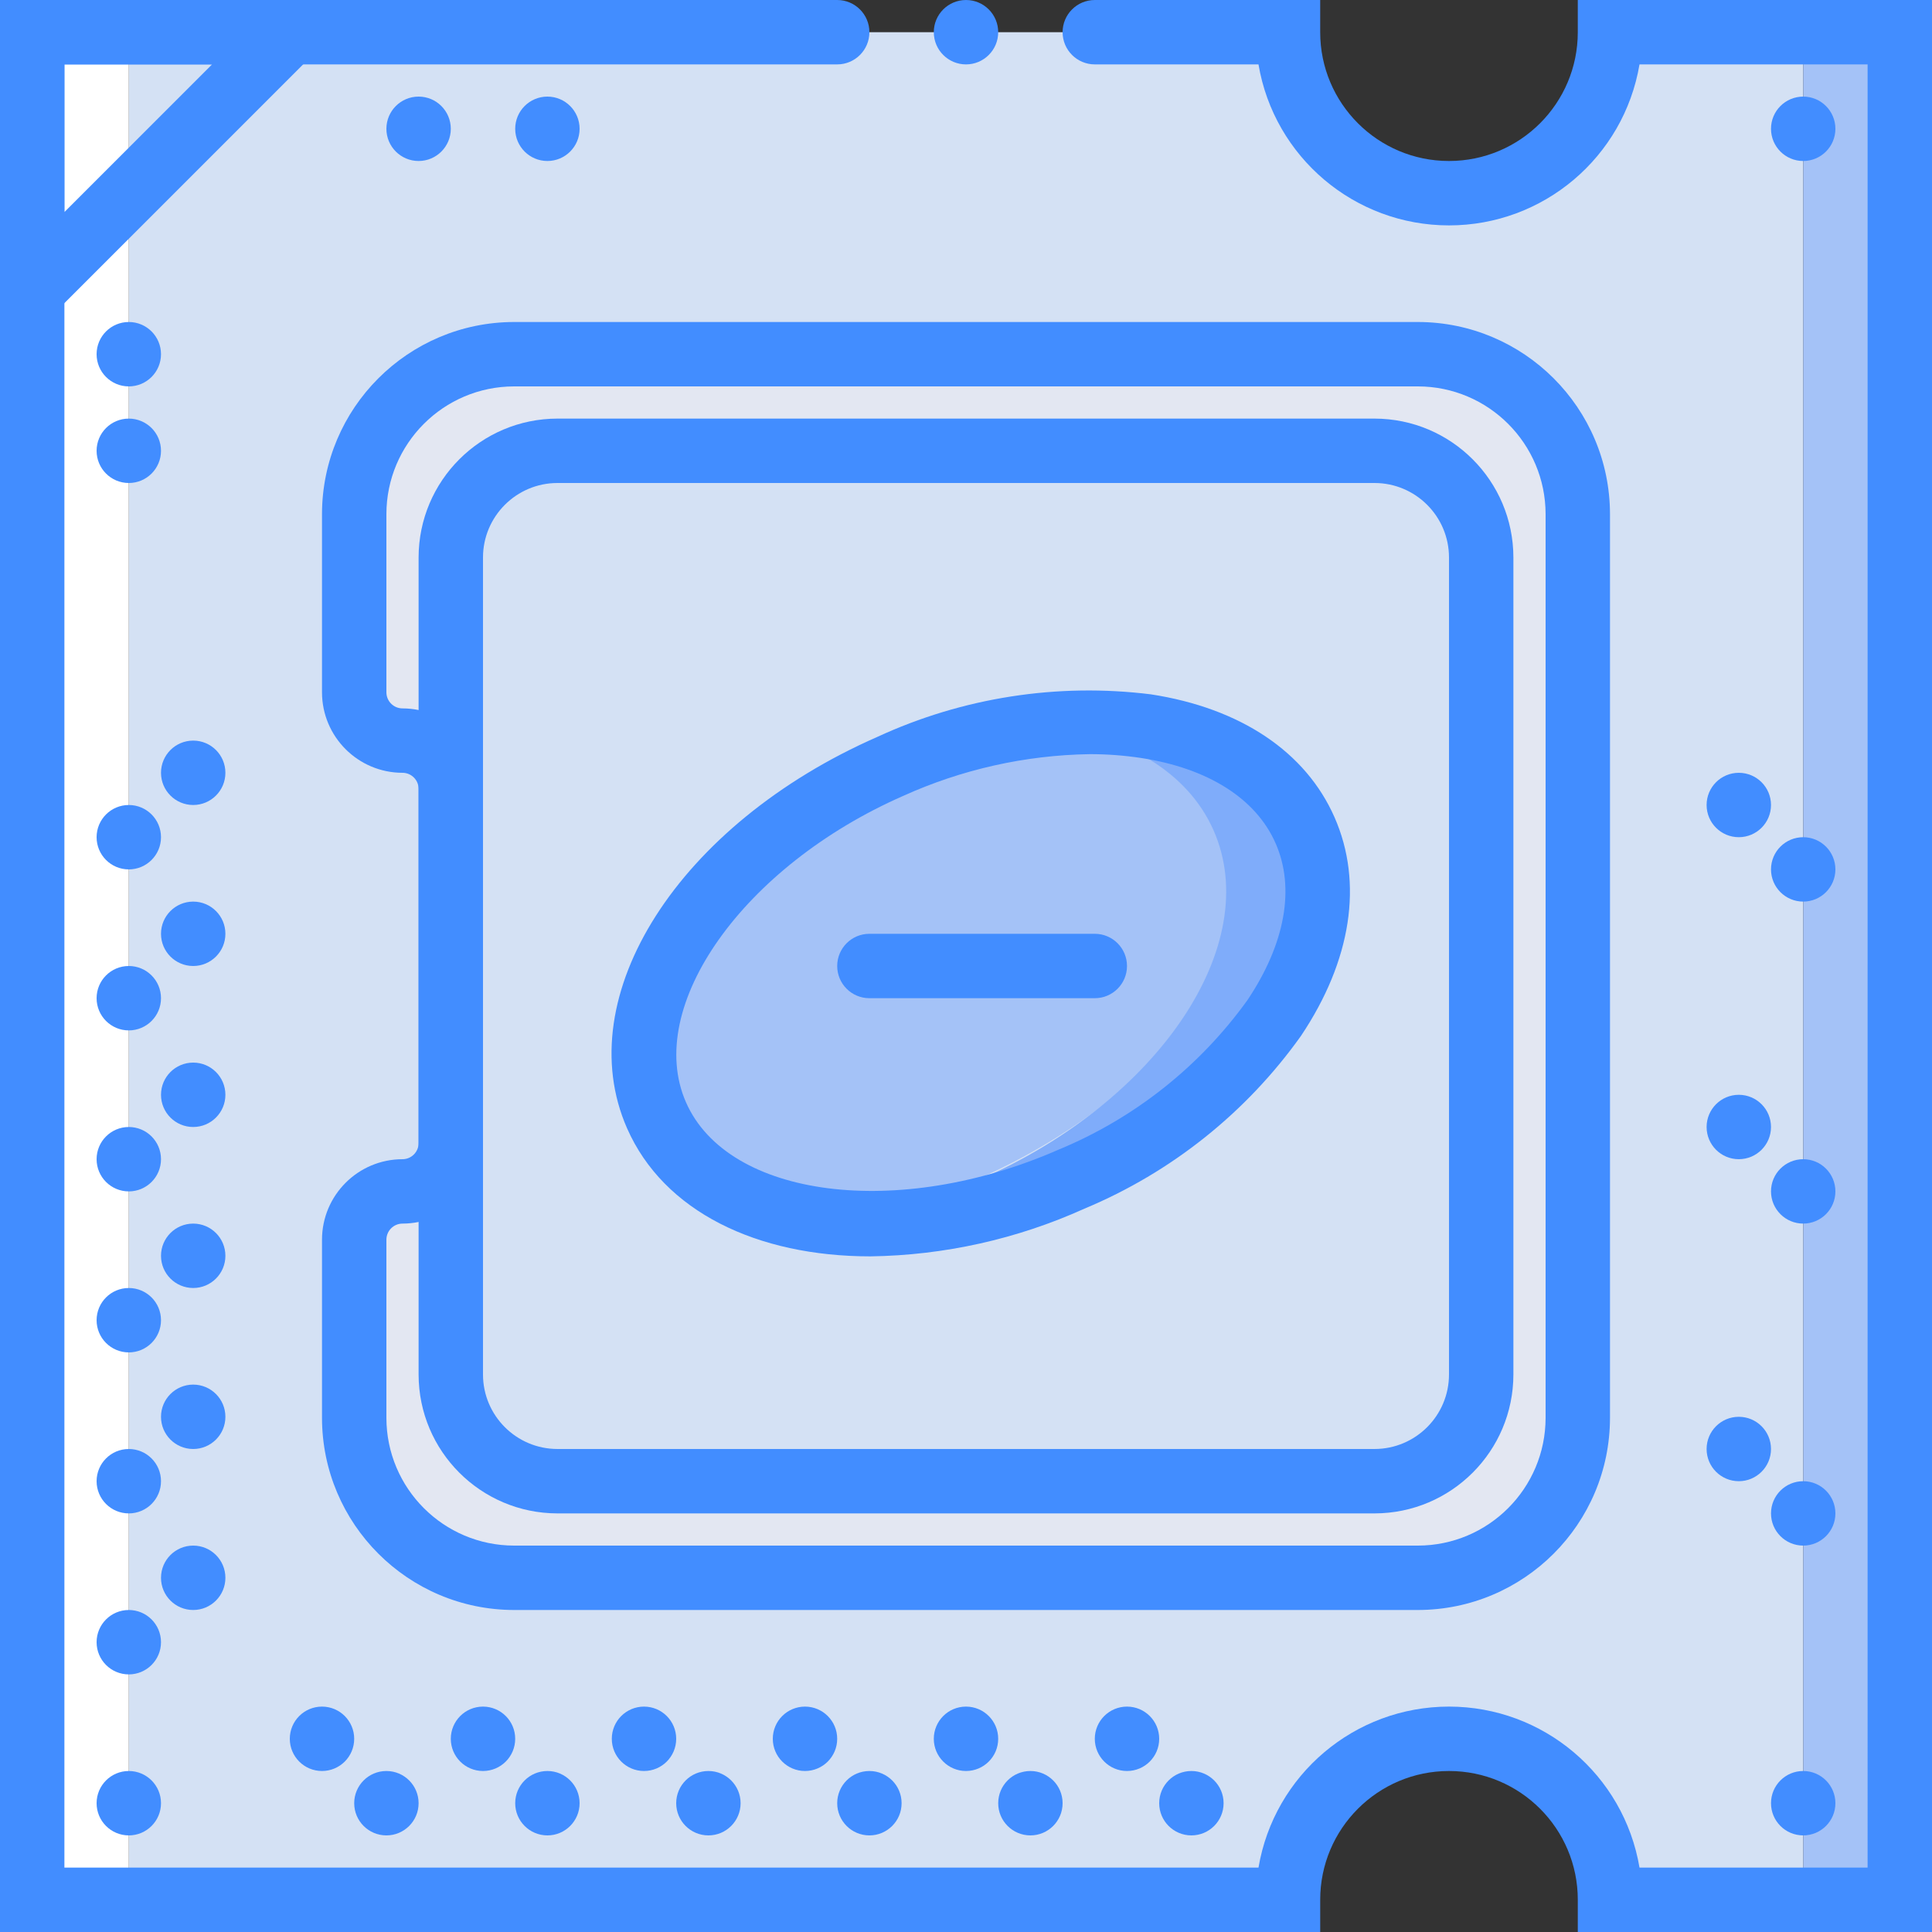 <?xml version="1.0" encoding="iso-8859-1"?>
<!-- Generator: Adobe Illustrator 19.0.0, SVG Export Plug-In . SVG Version: 6.00 Build 0)  -->
<svg version="1.1" id="Capa_1" xmlns="http://www.w3.org/2000/svg" xmlns:xlink="http://www.w3.org/1999/xlink" x="0px" y="0px"
	 viewBox="0 0 512 512" style="enable-background:new 0 0 512 512;" xml:space="preserve">
<rect x="0" y="0" width="512" height="512" fill="#333333" stroke="none"/>
<g>
	<path style="fill:#D4E1F4;" d="M426.667,8.533c0,23.565-25.954,42.667-47.08,42.667c-22.314-1.284-39.404-20.345-38.253-42.667
		h-307.2v494.933h307.2c-1.151-22.321,15.939-41.383,38.253-42.667c21.126,0,47.08,19.102,47.08,42.667h51.2V8.533H426.667z"/>
	<rect x="8.533" y="8.533" style="fill:#FFFFFF;" width="25.6" height="494.933"/>
	<rect x="477.867" y="8.533" style="fill:#A4C2F7;" width="25.6" height="494.933"/>
	<path style="fill:#E3E7F2;" d="M375.752,93.867H136.248c-23.407,0-42.382,18.975-42.382,42.382v47.218
		c0,7.069,5.731,12.8,12.8,12.8l0,0c7.069,0,12.8,5.731,12.8,12.8v93.867c0,7.069-5.731,12.8-12.8,12.8l0,0
		c-7.069,0-12.8,5.731-12.8,12.8v47.218c0,23.407,18.975,42.382,42.382,42.382h239.503c23.407,0,42.382-18.975,42.382-42.382
		V136.248C418.133,112.841,399.159,93.867,375.752,93.867z"/>
	<path style="fill:#D4E1F4;" d="M147.738,119.467h216.525c15.614,0,28.271,12.657,28.271,28.271v216.525
		c0,15.614-12.657,28.271-28.271,28.271H147.738c-15.614,0-28.271-12.657-28.271-28.271V147.738
		C119.467,132.124,132.124,119.467,147.738,119.467z"/>
	<path style="fill:#A4C2F7;" d="M324.267,221.867c13.269,30.204-17.769,69.777-65.232,90.628s-71.781,13.269-85.05-16.935
		c-13.269-30.204,14.451-71.592,61.914-92.443S310.998,191.663,324.267,221.867z"/>
	<path style="fill:#7FACFA;" d="M346.549,220.112c-9.474-21.567-37.311-31.523-69.722-27.906
		c21.136,2.621,37.886,12.152,44.807,27.906c13.269,30.204-14.452,71.592-61.915,92.444c-12.785,5.664-26.353,9.363-40.244,10.971
		c22.308,2.174,44.793-1.612,65.158-10.971C332.097,291.704,359.818,250.317,346.549,220.112z"/>
	<g>
		<circle style="fill:#428DFF;" cx="34.133" cy="435.2" r="8.533"/>
		<circle style="fill:#428DFF;" cx="34.133" cy="477.867" r="8.533"/>
		<circle style="fill:#428DFF;" cx="477.867" cy="34.133" r="8.533"/>
		<circle style="fill:#428DFF;" cx="477.867" cy="477.867" r="8.533"/>
		<circle style="fill:#428DFF;" cx="51.2" cy="418.133" r="8.533"/>
		<circle style="fill:#428DFF;" cx="460.8" cy="298.667" r="8.533"/>
		<circle style="fill:#428DFF;" cx="477.867" cy="315.733" r="8.533"/>
		<circle style="fill:#428DFF;" cx="460.8" cy="384" r="8.533"/>
		<circle style="fill:#428DFF;" cx="477.867" cy="401.067" r="8.533"/>
		<circle style="fill:#428DFF;" cx="460.8" cy="213.333" r="8.533"/>
		<circle style="fill:#428DFF;" cx="477.867" cy="230.4" r="8.533"/>
		<circle style="fill:#428DFF;" cx="34.133" cy="392.533" r="8.533"/>
		<circle style="fill:#428DFF;" cx="51.2" cy="375.467" r="8.533"/>
		<circle style="fill:#428DFF;" cx="34.133" cy="349.867" r="8.533"/>
		<circle style="fill:#428DFF;" cx="51.2" cy="332.8" r="8.533"/>
		<circle style="fill:#428DFF;" cx="34.133" cy="307.2" r="8.533"/>
		<circle style="fill:#428DFF;" cx="51.2" cy="290.133" r="8.533"/>
		<circle style="fill:#428DFF;" cx="34.133" cy="264.533" r="8.533"/>
		<circle style="fill:#428DFF;" cx="51.2" cy="247.467" r="8.533"/>
		<circle style="fill:#428DFF;" cx="34.133" cy="221.867" r="8.533"/>
		<circle style="fill:#428DFF;" cx="51.2" cy="204.8" r="8.533"/>
		<circle style="fill:#428DFF;" cx="34.133" cy="93.867" r="8.533"/>
		<circle style="fill:#428DFF;" cx="145.067" cy="34.133" r="8.533"/>
		<circle style="fill:#428DFF;" cx="110.933" cy="34.133" r="8.533"/>
		<circle style="fill:#428DFF;" cx="34.133" cy="119.467" r="8.533"/>
		<path style="fill:#428DFF;" d="M0,97.4V0h97.4L0,97.4z M17.067,17.067V56.2L56.2,17.067H17.067z"/>
		<path style="fill:#428DFF;" d="M375.75,426.667h-239.5c-28.107-0.032-50.885-22.81-50.917-50.917v-47.217
			c0.012-11.777,9.556-21.321,21.333-21.333c2.355-0.003,4.264-1.912,4.267-4.267v-93.867c-0.003-2.355-1.912-4.264-4.267-4.267
			c-11.777-0.012-21.321-9.556-21.333-21.333V136.25c0.032-28.107,22.81-50.885,50.917-50.917h239.5
			c28.107,0.032,50.885,22.81,50.917,50.917v239.5C426.635,403.857,403.857,426.635,375.75,426.667L375.75,426.667z M136.25,102.4
			c-18.687,0.02-33.83,15.163-33.85,33.85v47.217c0.003,2.355,1.912,4.264,4.267,4.267c11.777,0.012,21.321,9.556,21.333,21.333
			v93.867c-0.012,11.777-9.556,21.321-21.333,21.333c-2.355,0.003-4.264,1.911-4.267,4.267v47.217
			c0.02,18.687,15.163,33.83,33.85,33.85h239.5c18.687-0.02,33.83-15.163,33.85-33.85v-239.5c-0.02-18.687-15.163-33.83-33.85-33.85
			H136.25z"/>
		<circle style="fill:#428DFF;" cx="315.733" cy="477.867" r="8.533"/>
		<circle style="fill:#428DFF;" cx="298.667" cy="460.8" r="8.533"/>
		<circle style="fill:#428DFF;" cx="273.067" cy="477.867" r="8.533"/>
		<circle style="fill:#428DFF;" cx="256" cy="460.8" r="8.533"/>
		<circle style="fill:#428DFF;" cx="230.4" cy="477.867" r="8.533"/>
		<circle style="fill:#428DFF;" cx="213.333" cy="460.8" r="8.533"/>
		<circle style="fill:#428DFF;" cx="187.733" cy="477.867" r="8.533"/>
		<circle style="fill:#428DFF;" cx="170.667" cy="460.8" r="8.533"/>
		<circle style="fill:#428DFF;" cx="145.067" cy="477.867" r="8.533"/>
		<circle style="fill:#428DFF;" cx="128" cy="460.8" r="8.533"/>
		<circle style="fill:#428DFF;" cx="102.4" cy="477.867" r="8.533"/>
		<circle style="fill:#428DFF;" cx="85.333" cy="460.8" r="8.533"/>
		<path style="fill:#428DFF;" d="M364.267,401.067H147.733c-20.315-0.023-36.777-16.485-36.8-36.8V147.733
			c0.023-20.315,16.485-36.777,36.8-36.8h216.533c20.315,0.023,36.777,16.485,36.8,36.8v216.533
			C401.044,384.581,384.581,401.044,364.267,401.067L364.267,401.067z M147.733,128c-10.893,0.012-19.721,8.84-19.733,19.733
			v216.533c0.012,10.893,8.84,19.721,19.733,19.733h216.533c10.893-0.012,19.721-8.84,19.733-19.733V147.733
			c-0.012-10.893-8.84-19.721-19.733-19.733H147.733z"/>
		<path style="fill:#428DFF;" d="M230.692,332.95c-30.104,0-54.821-11.883-64.521-33.958
			c-15.396-35.05,13.725-80.592,66.296-103.692c22.65-10.466,47.778-14.377,72.538-11.292c23.754,3.658,41.042,15.242,48.671,32.608
			l0,0c7.633,17.375,4.471,37.942-8.904,57.908c-14.48,20.319-34.359,36.179-57.388,45.783
			C269.554,328.367,250.256,332.67,230.692,332.95L230.692,332.95z M288.767,199.858c-17.062,0.267-33.888,4.037-49.434,11.075
			c-42.35,18.6-68.7,55.783-57.538,81.192c11.163,25.408,56.375,31.15,98.721,12.55c20.061-8.287,37.406-22.018,50.075-39.642
			c10.012-14.95,12.663-29.708,7.458-41.55l0,0c-5.2-11.842-17.858-19.875-35.646-22.608
			C297.89,200.19,293.332,199.85,288.767,199.858L288.767,199.858z"/>
		<path style="fill:#428DFF;" d="M290.133,264.533H230.4c-4.713,0-8.533-3.821-8.533-8.533c0-4.713,3.82-8.533,8.533-8.533h59.733
			c4.713,0,8.533,3.821,8.533,8.533C298.667,260.713,294.846,264.533,290.133,264.533z"/>
		<path style="fill:#428DFF;" d="M512,512h-93.867v-8.533c0-18.851-15.282-34.133-34.133-34.133
			c-18.851,0-34.133,15.282-34.133,34.133V512H0V0h221.867c4.713,0,8.533,3.821,8.533,8.533s-3.821,8.533-8.533,8.533h-204.8
			v477.867h316.446c4.166-24.635,25.503-42.667,50.487-42.667c24.985,0,46.322,18.032,50.487,42.667h60.446V17.067h-60.446
			C430.322,41.702,408.985,59.733,384,59.733c-24.985,0-46.322-18.032-50.487-42.667h-43.379c-4.713,0-8.533-3.821-8.533-8.533
			S285.421,0,290.133,0h59.733v8.533c0,18.851,15.282,34.133,34.133,34.133c18.851,0,34.133-15.282,34.133-34.133V0H512V512z"/>
		<circle style="fill:#428DFF;" cx="256" cy="8.533" r="8.533"/>
	</g>
</g>
<g>
</g>
<g>
</g>
<g>
</g>
<g>
</g>
<g>
</g>
<g>
</g>
<g>
</g>
<g>
</g>
<g>
</g>
<g>
</g>
<g>
</g>
<g>
</g>
<g>
</g>
<g>
</g>
<g>
</g>
</svg>
